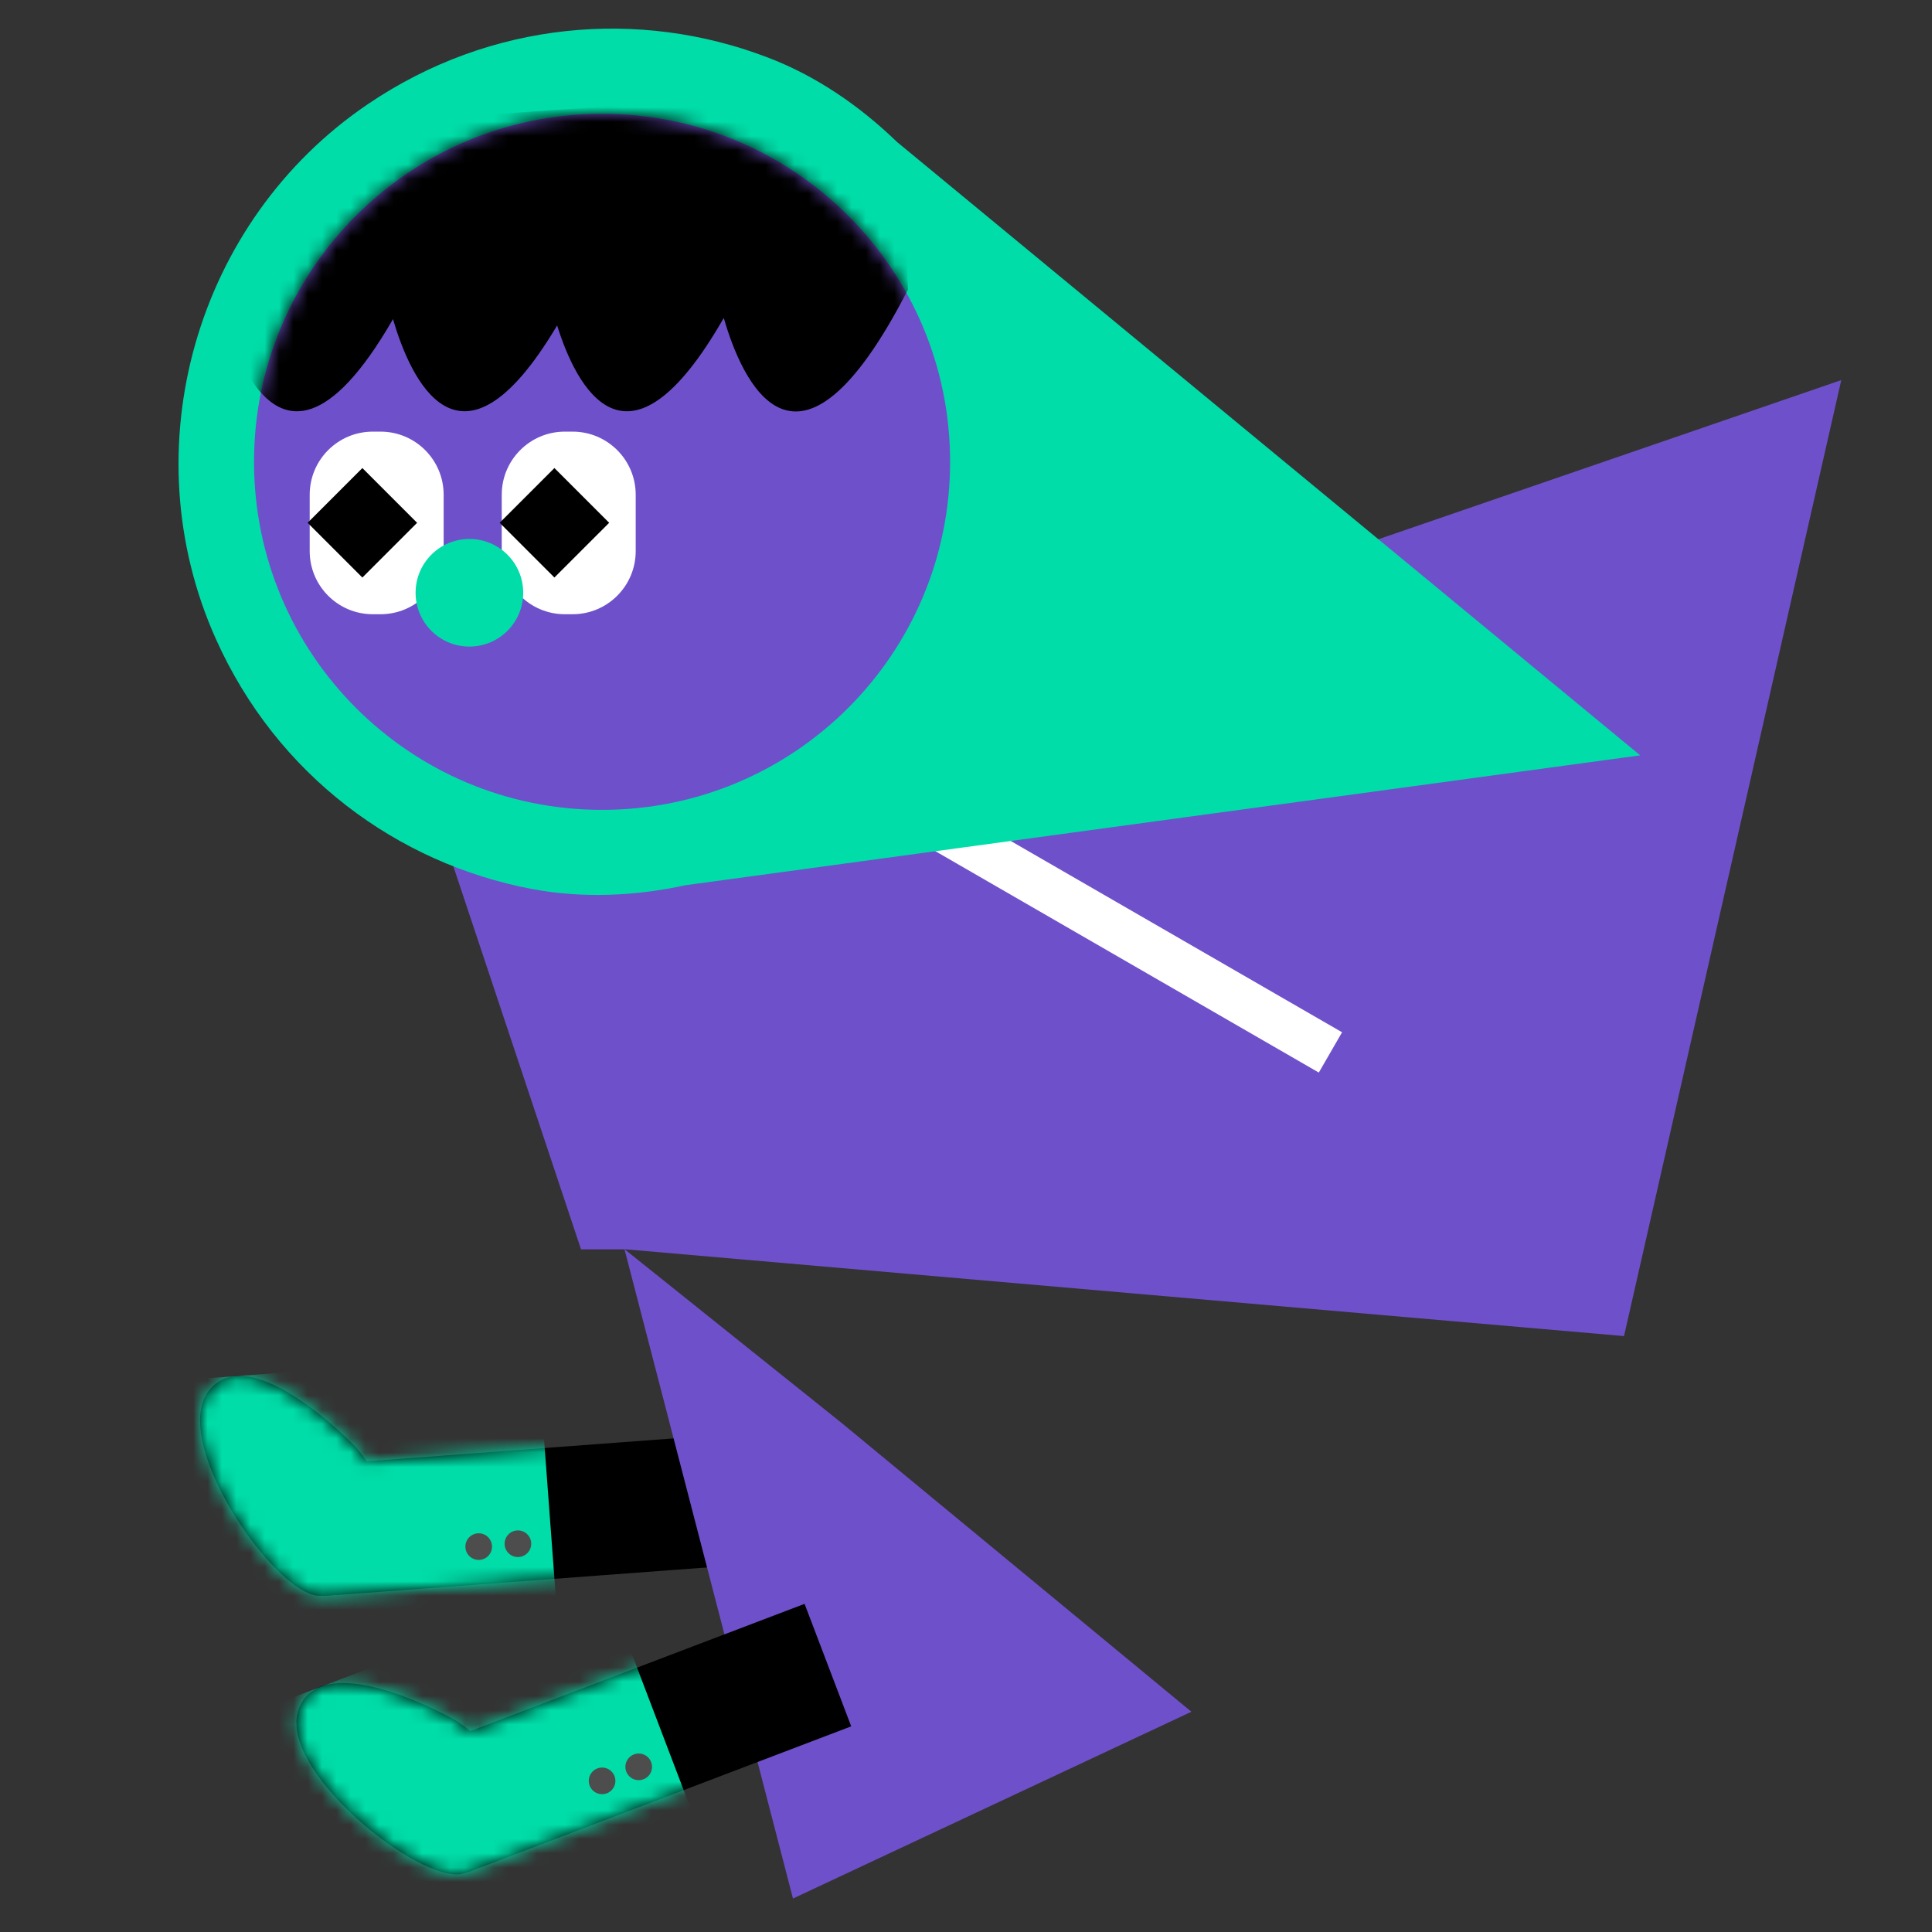 <svg width="135" height="135" viewBox="0 0 135 135" fill="none" xmlns="http://www.w3.org/2000/svg">
<rect x="0" y="0" width="135" height="135" fill="#333333" stroke="none"/>
<path d="M51.22 109.39L50.54 100.25L25.63 102.11C25.2 101.49 24.85 101.1 24.85 101.1C24.85 101.1 17.68 93.58 14.68 97.07C11.67 100.56 19.17 111.4 22.29 111.51C22.71 111.52 23.1 111.5 23.46 111.44V111.46L51.23 109.39H51.22Z" fill="black"/>
<mask id="mask0_983_8182" style="mask-type:luminance" maskUnits="userSpaceOnUse" x="13" y="96" width="39" height="16">
<path d="M51.22 109.39L50.54 100.25L25.63 102.11C25.2 101.49 24.85 101.1 24.85 101.1C24.85 101.1 17.68 93.58 14.68 97.07C11.67 100.56 19.17 111.4 22.29 111.51C22.71 111.52 23.1 111.5 23.46 111.44V111.46L51.23 109.39H51.22Z" fill="white"/>
</mask>
<g mask="url(#mask0_983_8182)">
<path d="M39.847 125.151L37.57 94.586L7.005 96.862L9.282 127.428L39.847 125.151Z" fill="#00DDA8"/>
</g>
<path d="M36.19 108.8C36.703 108.8 37.12 108.384 37.12 107.87C37.12 107.356 36.703 106.94 36.19 106.94C35.676 106.94 35.26 107.356 35.26 107.87C35.26 108.384 35.676 108.8 36.19 108.8Z" fill="#4D4D4D"/>
<path d="M33.45 109C33.964 109 34.38 108.584 34.38 108.07C34.38 107.556 33.964 107.14 33.45 107.14C32.937 107.14 32.52 107.556 32.52 108.07C32.52 108.584 32.937 109 33.45 109Z" fill="#4D4D4D"/>
<path d="M128.66 26.56L113.48 93.36L43.64 87.29L58.82 99.44L83.25 119.61L55.41 132.66L43.64 87.3H40.6L31.49 59.97L128.66 26.56Z" fill="#6F50CB"/>
<path d="M59.48 120.63L56.22 112.07L32.87 120.96C32.28 120.49 31.84 120.21 31.84 120.21C31.84 120.21 22.83 115.05 20.94 119.25C19.05 123.45 29.33 131.7 32.35 130.92C32.76 130.81 33.12 130.68 33.45 130.52V130.54L59.48 120.63Z" fill="black"/>
<mask id="mask1_983_8182" style="mask-type:luminance" maskUnits="userSpaceOnUse" x="20" y="112" width="40" height="19">
<path d="M59.48 120.63L56.22 112.07L32.87 120.96C32.28 120.49 31.84 120.21 31.84 120.21C31.84 120.21 22.83 115.05 20.94 119.25C19.05 123.45 29.33 131.7 32.35 130.92C32.76 130.81 33.12 130.68 33.45 130.52V130.54L59.48 120.63Z" fill="white"/>
</mask>
<g mask="url(#mask1_983_8182)">
<path d="M53.066 138.993L42.162 110.348L13.517 121.252L24.421 149.897L53.066 138.993Z" fill="#00DDA8"/>
</g>
<path d="M44.63 124.39C45.144 124.39 45.56 123.974 45.56 123.46C45.56 122.946 45.144 122.53 44.63 122.53C44.117 122.53 43.7 122.946 43.7 123.46C43.7 123.974 44.117 124.39 44.63 124.39Z" fill="#4D4D4D"/>
<path d="M42.071 125.37C42.584 125.37 43.001 124.954 43.001 124.44C43.001 123.926 42.584 123.51 42.071 123.51C41.557 123.51 41.141 123.926 41.141 124.44C41.141 124.954 41.557 125.37 42.071 125.37Z" fill="#4D4D4D"/>
<path d="M93.778 72.131L64.87 55.441L63.245 58.256L92.153 74.946L93.778 72.131Z" fill="white"/>
<path d="M47.94 61.85L114.61 52.78L62.68 9.92C60.04 7.37 56.98 5.27 53.55 3.98C44.7 0.62 34.34 1.42 25.7 7.28C13.66 15.44 9.13 31.37 15.08 44.64C19.36 54.2 27.79 60.33 37.12 62.11C40.69 62.79 44.38 62.62 47.93 61.85H47.94Z" fill="#00DDA8"/>
<path d="M42.07 56.59C55.502 56.59 66.39 45.702 66.39 32.27C66.39 18.838 55.502 7.95 42.07 7.95C28.638 7.95 17.75 18.838 17.75 32.27C17.75 45.702 28.638 56.59 42.07 56.59Z" fill="#6F50CB"/>
<mask id="mask2_983_8182" style="mask-type:luminance" maskUnits="userSpaceOnUse" x="17" y="7" width="50" height="50">
<path d="M42.07 56.59C55.502 56.59 66.39 45.702 66.39 32.27C66.39 18.838 55.502 7.95 42.07 7.95C28.638 7.95 17.75 18.838 17.75 32.27C17.75 45.702 28.638 56.59 42.07 56.59Z" fill="white"/>
</mask>
<g mask="url(#mask2_983_8182)">
<path d="M63.2 14L52.34 6.74L28.56 8.39L17.99 20.36L15.26 20.39C15.26 20.39 18.52 37.83 27.46 22.3C28.63 26.31 32.07 34.29 38.93 22.74C40.23 26.91 43.76 34.09 50.56 22.24H50.58C51.81 26.49 55.63 35.45 63.45 20.23L63.2 13.99V14Z" fill="black"/>
</g>
<path d="M26.59 30.16H26.05C23.614 30.16 21.64 32.135 21.64 34.57V38.51C21.64 40.946 23.614 42.92 26.05 42.92H26.59C29.025 42.92 31 40.946 31 38.51V34.57C31 32.135 29.025 30.16 26.59 30.16Z" fill="white"/>
<path d="M29.146 36.531L25.321 32.705L21.496 36.531L25.321 40.356L29.146 36.531Z" fill="black"/>
<path d="M40.01 30.16H39.47C37.034 30.16 35.06 32.135 35.06 34.57V38.51C35.06 40.946 37.034 42.92 39.47 42.92H40.01C42.445 42.92 44.42 40.946 44.42 38.51V34.57C44.42 32.135 42.445 30.16 40.01 30.16Z" fill="white"/>
<path d="M42.566 36.53L38.74 32.705L34.915 36.53L38.74 40.355L42.566 36.53Z" fill="black"/>
<path d="M32.8 45.18C34.877 45.18 36.56 43.497 36.56 41.42C36.56 39.343 34.877 37.66 32.8 37.66C30.723 37.66 29.04 39.343 29.04 41.42C29.04 43.497 30.723 45.18 32.8 45.18Z" fill="#00DDA8"/>
</svg>
